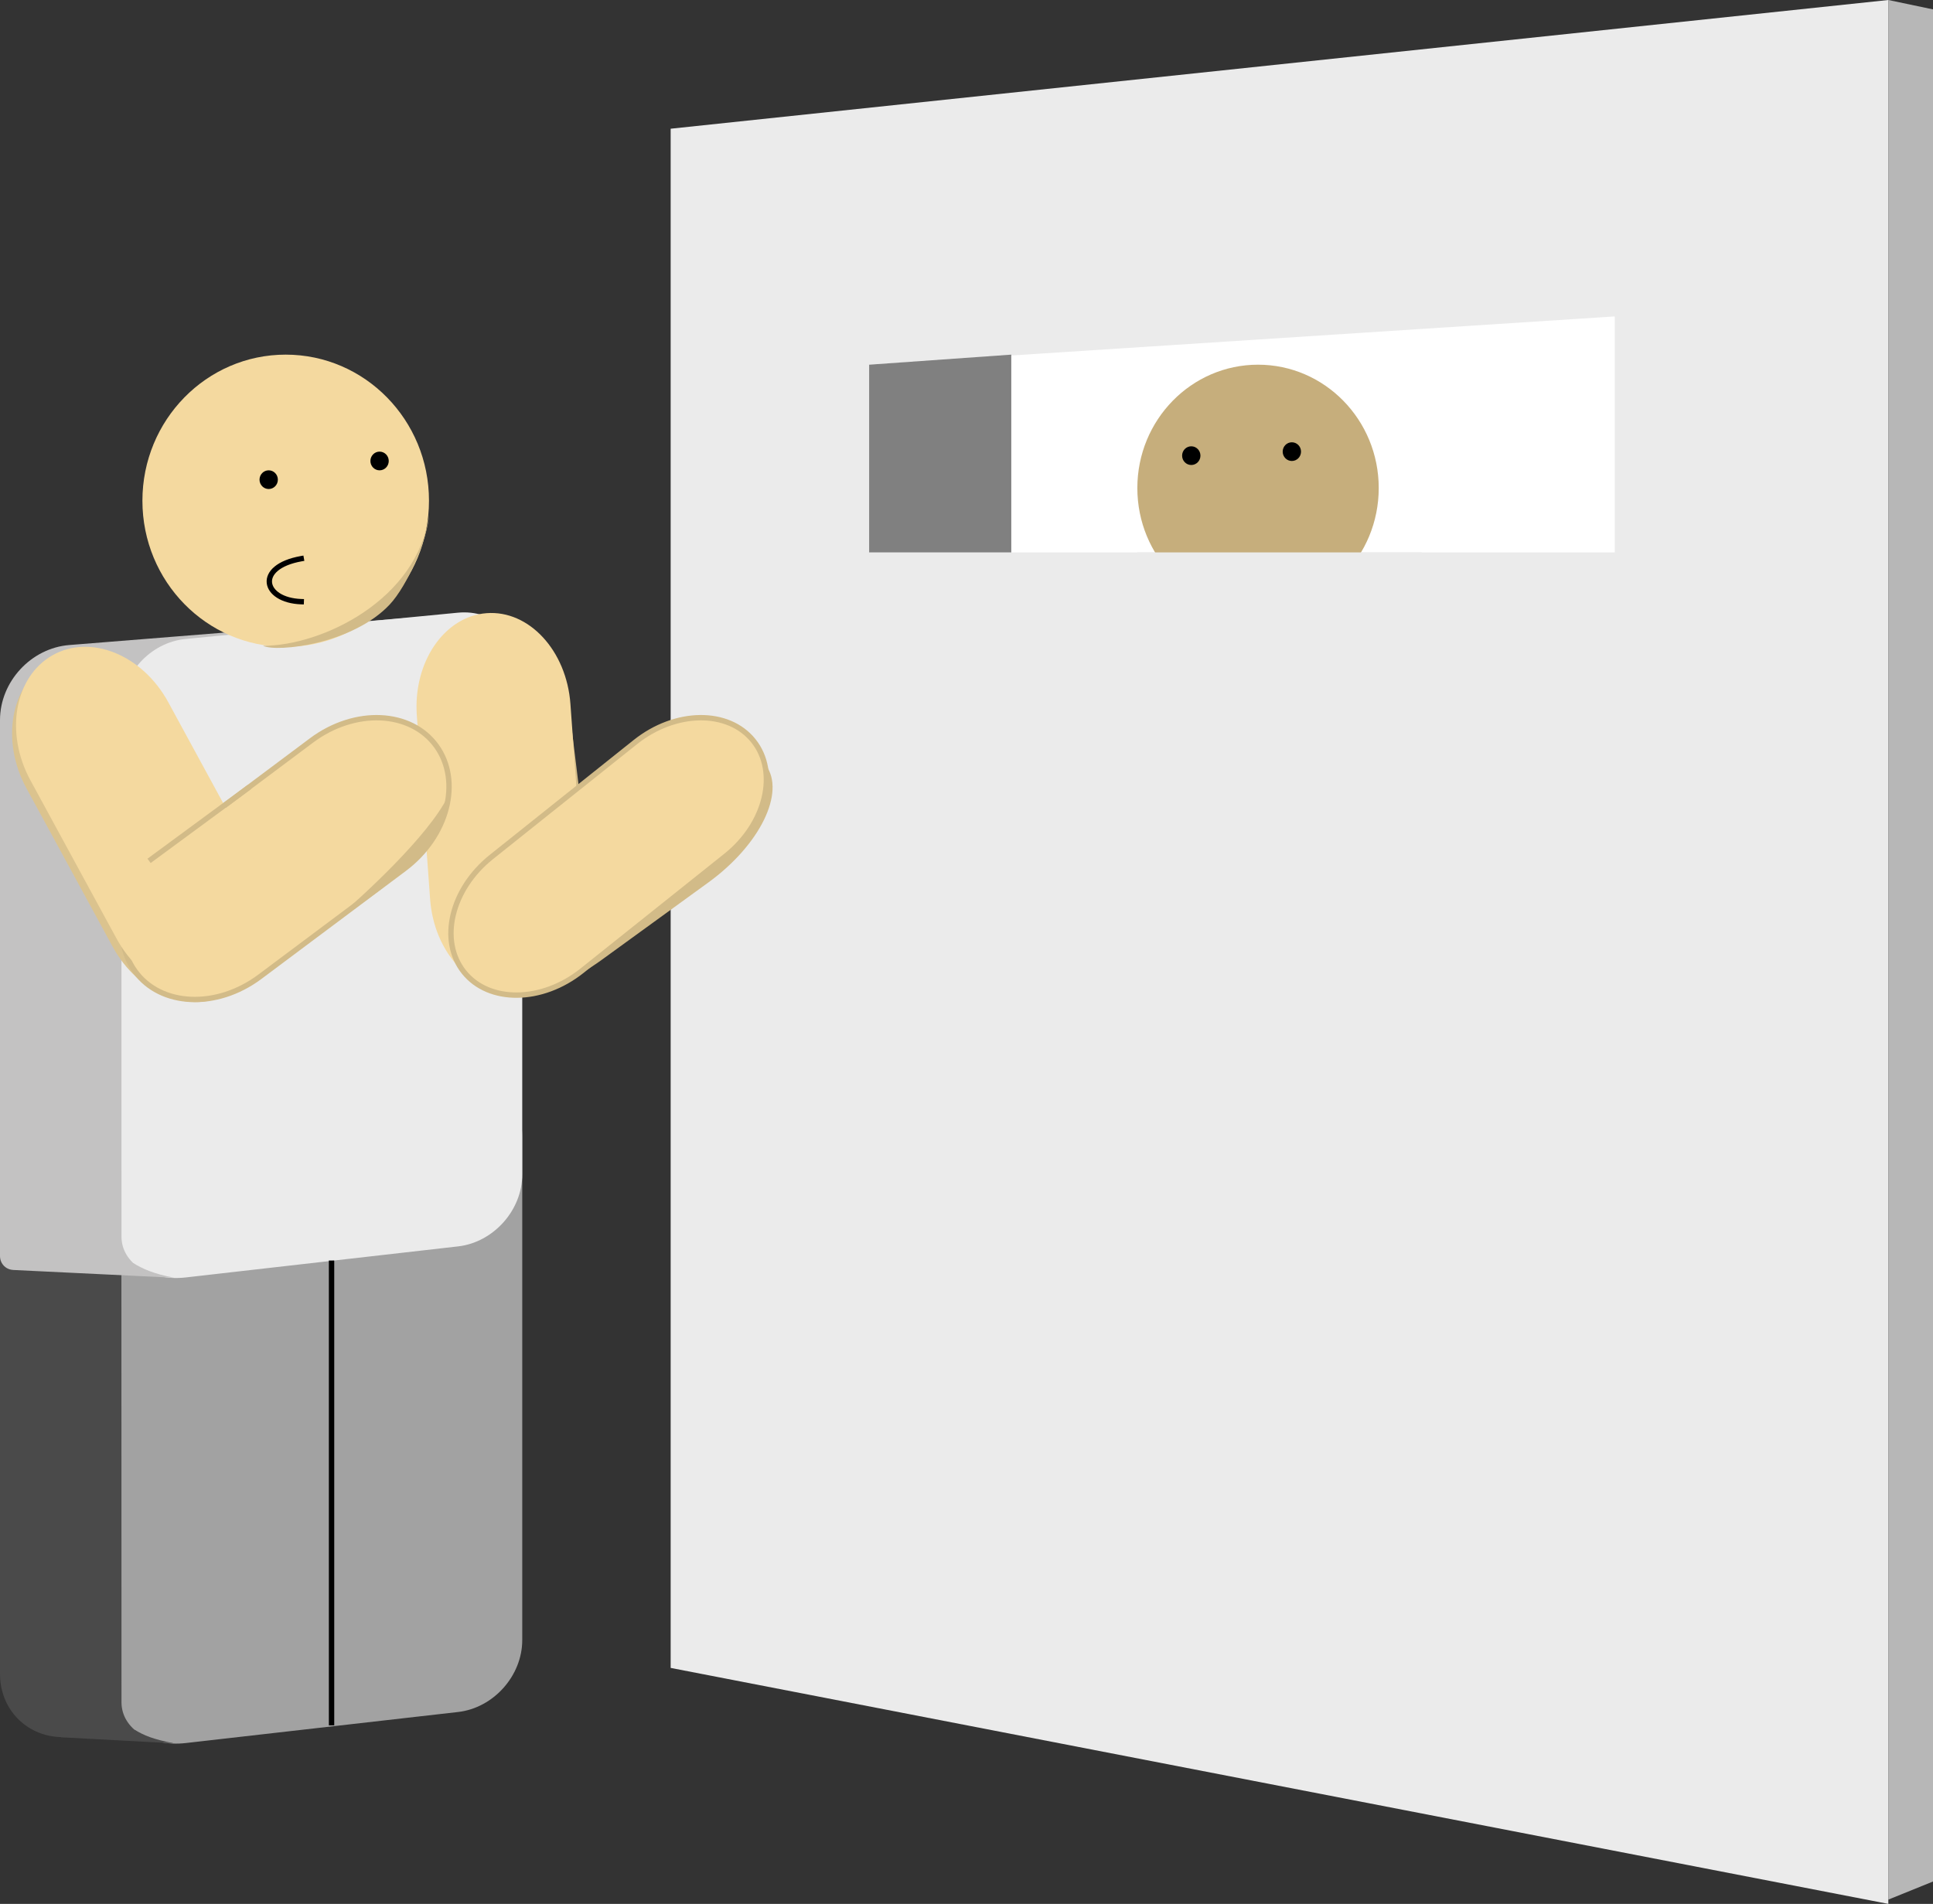 <?xml version="1.0" standalone="no"?><!-- Generator: Gravit.io --><svg xmlns="http://www.w3.org/2000/svg" xmlns:xlink="http://www.w3.org/1999/xlink" style="isolation:isolate" viewBox="140.974 110 360.354 355" width="360.354" height="355"><rect x="140.974" y="110" width="360.354" height="355" fill="#333333" stroke="none"/><g><path d=" M 266 134 L 493 110 L 493 465 L 266 421 L 266 134 Z " fill="rgb(235,235,235)"/><path d=" M 303 178 L 442 169 L 442 213 L 303 213 L 303 178 Z " fill="rgb(255,255,255)"/><ellipse vector-effect="non-scaling-stroke" cx="375.5" cy="201" rx="22.5" ry="23" fill="rgb(198,174,124)"/><path d=" M 329.5 176.125 L 329.5 213 L 303 213 L 303 178 L 329.5 176.125 Z " fill="rgb(128,128,128)"/><rect x="353" y="213" width="53" height="21" transform="matrix(1,0,0,1,0,0)" fill="rgb(235,235,235)"/><g><g><g><path d=" M 153.884 317.091 L 216.259 312.093 C 223.384 311.522 229.168 316.861 229.168 324.009 L 229.168 413.762 C 229.168 420.91 223.391 427.26 216.275 427.934 L 153.867 433.845 C 146.752 434.519 140.974 429.263 140.974 422.115 L 140.974 331.077 C 140.974 323.929 146.759 317.662 153.884 317.091 Z " fill="rgb(74,74,74)"/><path d=" M 163.622 427.397 L 163.604 329.151 C 163.603 322.506 168.971 316.594 175.585 315.956 L 226.349 311.059 C 232.963 310.421 238.332 315.298 238.332 321.942 L 238.332 415.817 C 238.332 422.462 232.972 428.468 226.37 429.22 L 175.585 435.011 C 168.983 435.764 163.622 432.352 163.622 427.397 L 163.622 427.397 Z " fill="rgb(162,162,162)"/><path d=" M 152.398 433.935 L 173.431 435.066 C 169.41 434.285 167.833 433.58 166.093 432.547 L 150.28 432.547 L 152.398 433.935 Z " fill="rgb(74,74,74)"/><path d=" M 153.884 230.274 L 216.259 225.276 C 223.384 224.705 229.28 230.043 229.418 237.189 L 231.196 329.574 C 231.334 336.72 225.649 342.804 218.51 343.152 L 143.689 346.793 C 142.191 346.866 140.974 345.707 140.974 344.207 L 140.974 244.26 C 140.974 237.112 146.759 230.845 153.884 230.274 Z " fill="rgb(195,194,194)"/></g><g><path d=" M 163.622 340.58 L 163.604 242.334 C 163.603 235.689 168.971 229.777 175.585 229.139 L 226.349 224.242 C 232.963 223.604 238.332 228.481 238.332 235.125 L 238.332 329 C 238.332 335.645 232.972 341.651 226.37 342.403 L 175.585 348.194 C 168.983 348.947 163.622 345.535 163.622 340.58 L 163.622 340.58 Z " fill="rgb(235,235,235)"/><path d="M 247.049 241.716 L 251.28 276.443 C 252.463 286.15 247.274 294.809 239.701 295.769 L 239.701 295.769 C 232.128 296.729 225.02 289.628 223.837 279.921 L 219.605 245.194 C 218.423 235.487 223.611 226.828 231.184 225.868 L 231.184 225.868 C 238.757 224.908 245.866 232.009 247.049 241.716 Z" style="stroke:none;fill:#D2BB88;stroke-miterlimit:10;"/><ellipse vector-effect="non-scaling-stroke" cx="191.064" cy="200.188" rx="1.709" ry="1.743" fill="rgb(0,0,0)"/><ellipse vector-effect="non-scaling-stroke" cx="211.736" cy="196.703" rx="1.709" ry="1.743" fill="rgb(0,0,0)"/><path d=" M 194.235 220.989 C 199.666 216.815 201.003 213.461 209.73 217.595" fill="none" vector-effect="non-scaling-stroke" stroke-width="1" stroke="rgb(0,0,0)" stroke-linejoin="miter" stroke-linecap="square" stroke-miterlimit="3"/><path d="M 171.617 242.448 L 187.666 271.95 C 192.484 280.806 190.636 291.255 183.542 295.269 L 183.542 295.269 C 176.448 299.283 166.778 295.352 161.96 286.496 L 145.911 256.994 C 141.093 248.138 142.941 237.689 150.035 233.675 L 150.035 233.675 C 157.129 229.661 166.8 233.592 171.617 242.448 Z" style="stroke:none;fill:#DBC38E;stroke-miterlimit:10;"/><ellipse vector-effect="non-scaling-stroke" cx="194.235" cy="203.368" rx="26.712" ry="27.243" fill="rgb(244,217,159)"/><path d="M 247.314 241.259 L 249.79 275.497 C 250.508 285.434 244.677 293.985 236.775 294.579 L 236.775 294.579 C 228.873 295.173 221.875 287.588 221.156 277.651 L 218.68 243.413 C 217.962 233.475 223.794 224.925 231.695 224.331 L 231.695 224.331 C 239.597 223.736 246.595 231.322 247.314 241.259 Z" style="stroke:none;fill:#F4D99F;stroke-miterlimit:10;"/><ellipse vector-effect="non-scaling-stroke" cx="191.064" cy="199.439" rx="1.709" ry="1.743" fill="rgb(0,0,0)"/><ellipse vector-effect="non-scaling-stroke" cx="211.736" cy="195.954" rx="1.709" ry="1.743" fill="rgb(0,0,0)"/><ellipse vector-effect="non-scaling-stroke" cx="363.054" cy="194.96" rx="1.709" ry="1.743" fill="rgb(0,0,0)"/><ellipse vector-effect="non-scaling-stroke" cx="381.804" cy="194.211" rx="1.709" ry="1.743" fill="rgb(0,0,0)"/><path d="M 216.34 271.996 L 189.427 292.123 C 181.353 298.161 170.923 297.702 166.15 291.098 L 166.15 291.098 C 161.377 284.494 164.057 274.231 172.13 268.193 L 199.043 248.066 C 207.117 242.028 217.547 242.487 222.32 249.091 L 222.32 249.091 C 227.093 255.695 224.414 265.958 216.34 271.996 Z" style="stroke:none;fill:#F4D99F;stroke-miterlimit:10;"/><path d="M 216.34 271.996 L 189.427 292.123 C 181.353 298.161 170.923 297.702 166.15 291.098 L 166.15 291.098 C 161.377 284.494 164.057 274.231 172.13 268.193 L 199.043 248.066 C 207.117 242.028 217.547 242.487 222.32 249.091 L 222.32 249.091 C 227.093 255.695 224.414 265.958 216.34 271.996 Z" style="fill:none;stroke:#D2BB88;stroke-width:1;stroke-linecap:square;stroke-miterlimit:2;"/><path d=" M 197.131 222.187 C 189.959 221.934 188.469 215.719 197.131 214.172" fill="none" vector-effect="non-scaling-stroke" stroke-width="1" stroke="rgb(0,0,0)" stroke-linejoin="miter" stroke-linecap="square" stroke-miterlimit="3"/><path d="M 172.352 240.949 L 188.401 270.451 C 193.219 279.307 191.371 289.756 184.277 293.77 L 184.277 293.77 C 177.183 297.784 167.513 293.853 162.695 284.997 L 146.646 255.495 C 141.828 246.639 143.676 236.19 150.77 232.176 L 150.77 232.176 C 157.864 228.162 167.535 232.093 172.352 240.949 Z" style="stroke:none;fill:#F4D99F;stroke-linecap:square;stroke-miterlimit:2;"/><path d="M 273.021 274.549 L 253.104 289.008 C 243.489 295.987 232.688 297.521 228.999 292.431 L 228.999 292.431 C 225.311 287.341 230.122 277.542 239.736 270.563 L 259.654 256.104 C 269.269 249.125 280.07 247.591 283.759 252.681 L 283.759 252.681 C 287.447 257.771 282.636 267.57 273.021 274.549 Z" style="stroke:none;fill:#D2BB88;stroke-linecap:square;stroke-miterlimit:2;"/><path d="M 232.583 269.792 L 259.408 248.377 C 266.901 242.396 276.77 242.29 281.434 248.142 L 281.434 248.142 C 286.098 253.993 283.801 263.6 276.308 269.582 L 249.483 290.996 C 241.991 296.978 232.121 297.083 227.457 291.232 L 227.457 291.232 C 222.794 285.38 225.09 275.773 232.583 269.792 Z" style="stroke:none;fill:#F4D99F;stroke-linecap:square;stroke-miterlimit:2;"/><path d="M 232.583 269.792 L 259.408 248.377 C 266.901 242.396 276.77 242.29 281.434 248.142 L 281.434 248.142 C 286.098 253.993 283.801 263.6 276.308 269.582 L 249.483 290.996 C 241.991 296.978 232.121 297.083 227.457 291.232 L 227.457 291.232 C 222.794 285.38 225.09 275.773 232.583 269.792 Z" style="fill:none;stroke:#D2BB88;stroke-width:1;stroke-linecap:square;stroke-miterlimit:2;"/><path d=" M 224.479 258.498 C 220.762 265.984 208.547 277.128 203.526 281.422 C 206.949 279.92 217.06 272.281 219.622 268.889 C 221.974 265.978 224.817 261.793 224.479 258.498 Z " fill="rgb(210,187,136)"/><line x1="187.12" y1="257" x2="169.167" y2="270.219" vector-effect="non-scaling-stroke" stroke-width="1" stroke="rgb(210,187,136)" stroke-linejoin="miter" stroke-linecap="square" stroke-miterlimit="3"/><path d=" M 190 230.414 C 201.056 230.431 218.858 221.773 220.947 206.017 C 220.68 210.617 216.894 219.219 213.643 222.699 C 206.752 230.077 192.662 231.694 190 230.414 Z " fill="rgb(210,187,136)"/></g></g><g><path d=" M 143.344 346.794 L 173.431 348.249 C 169.41 347.468 167.592 346.571 165.851 345.538 L 150.28 345.538 L 143.344 346.794 Z " fill="rgb(195,194,194)"/><line x1="202.783" y1="345.538" x2="202.783" y2="431.209" vector-effect="non-scaling-stroke" stroke-width="1" stroke="rgb(0,0,0)" stroke-linejoin="miter" stroke-linecap="square" stroke-miterlimit="3"/></g></g><path d=" M 493 464.203 L 501.328 460.828 L 501.328 111.75 L 493 110 L 493 464.203 Z " fill="rgb(183,183,183)"/></g></svg>